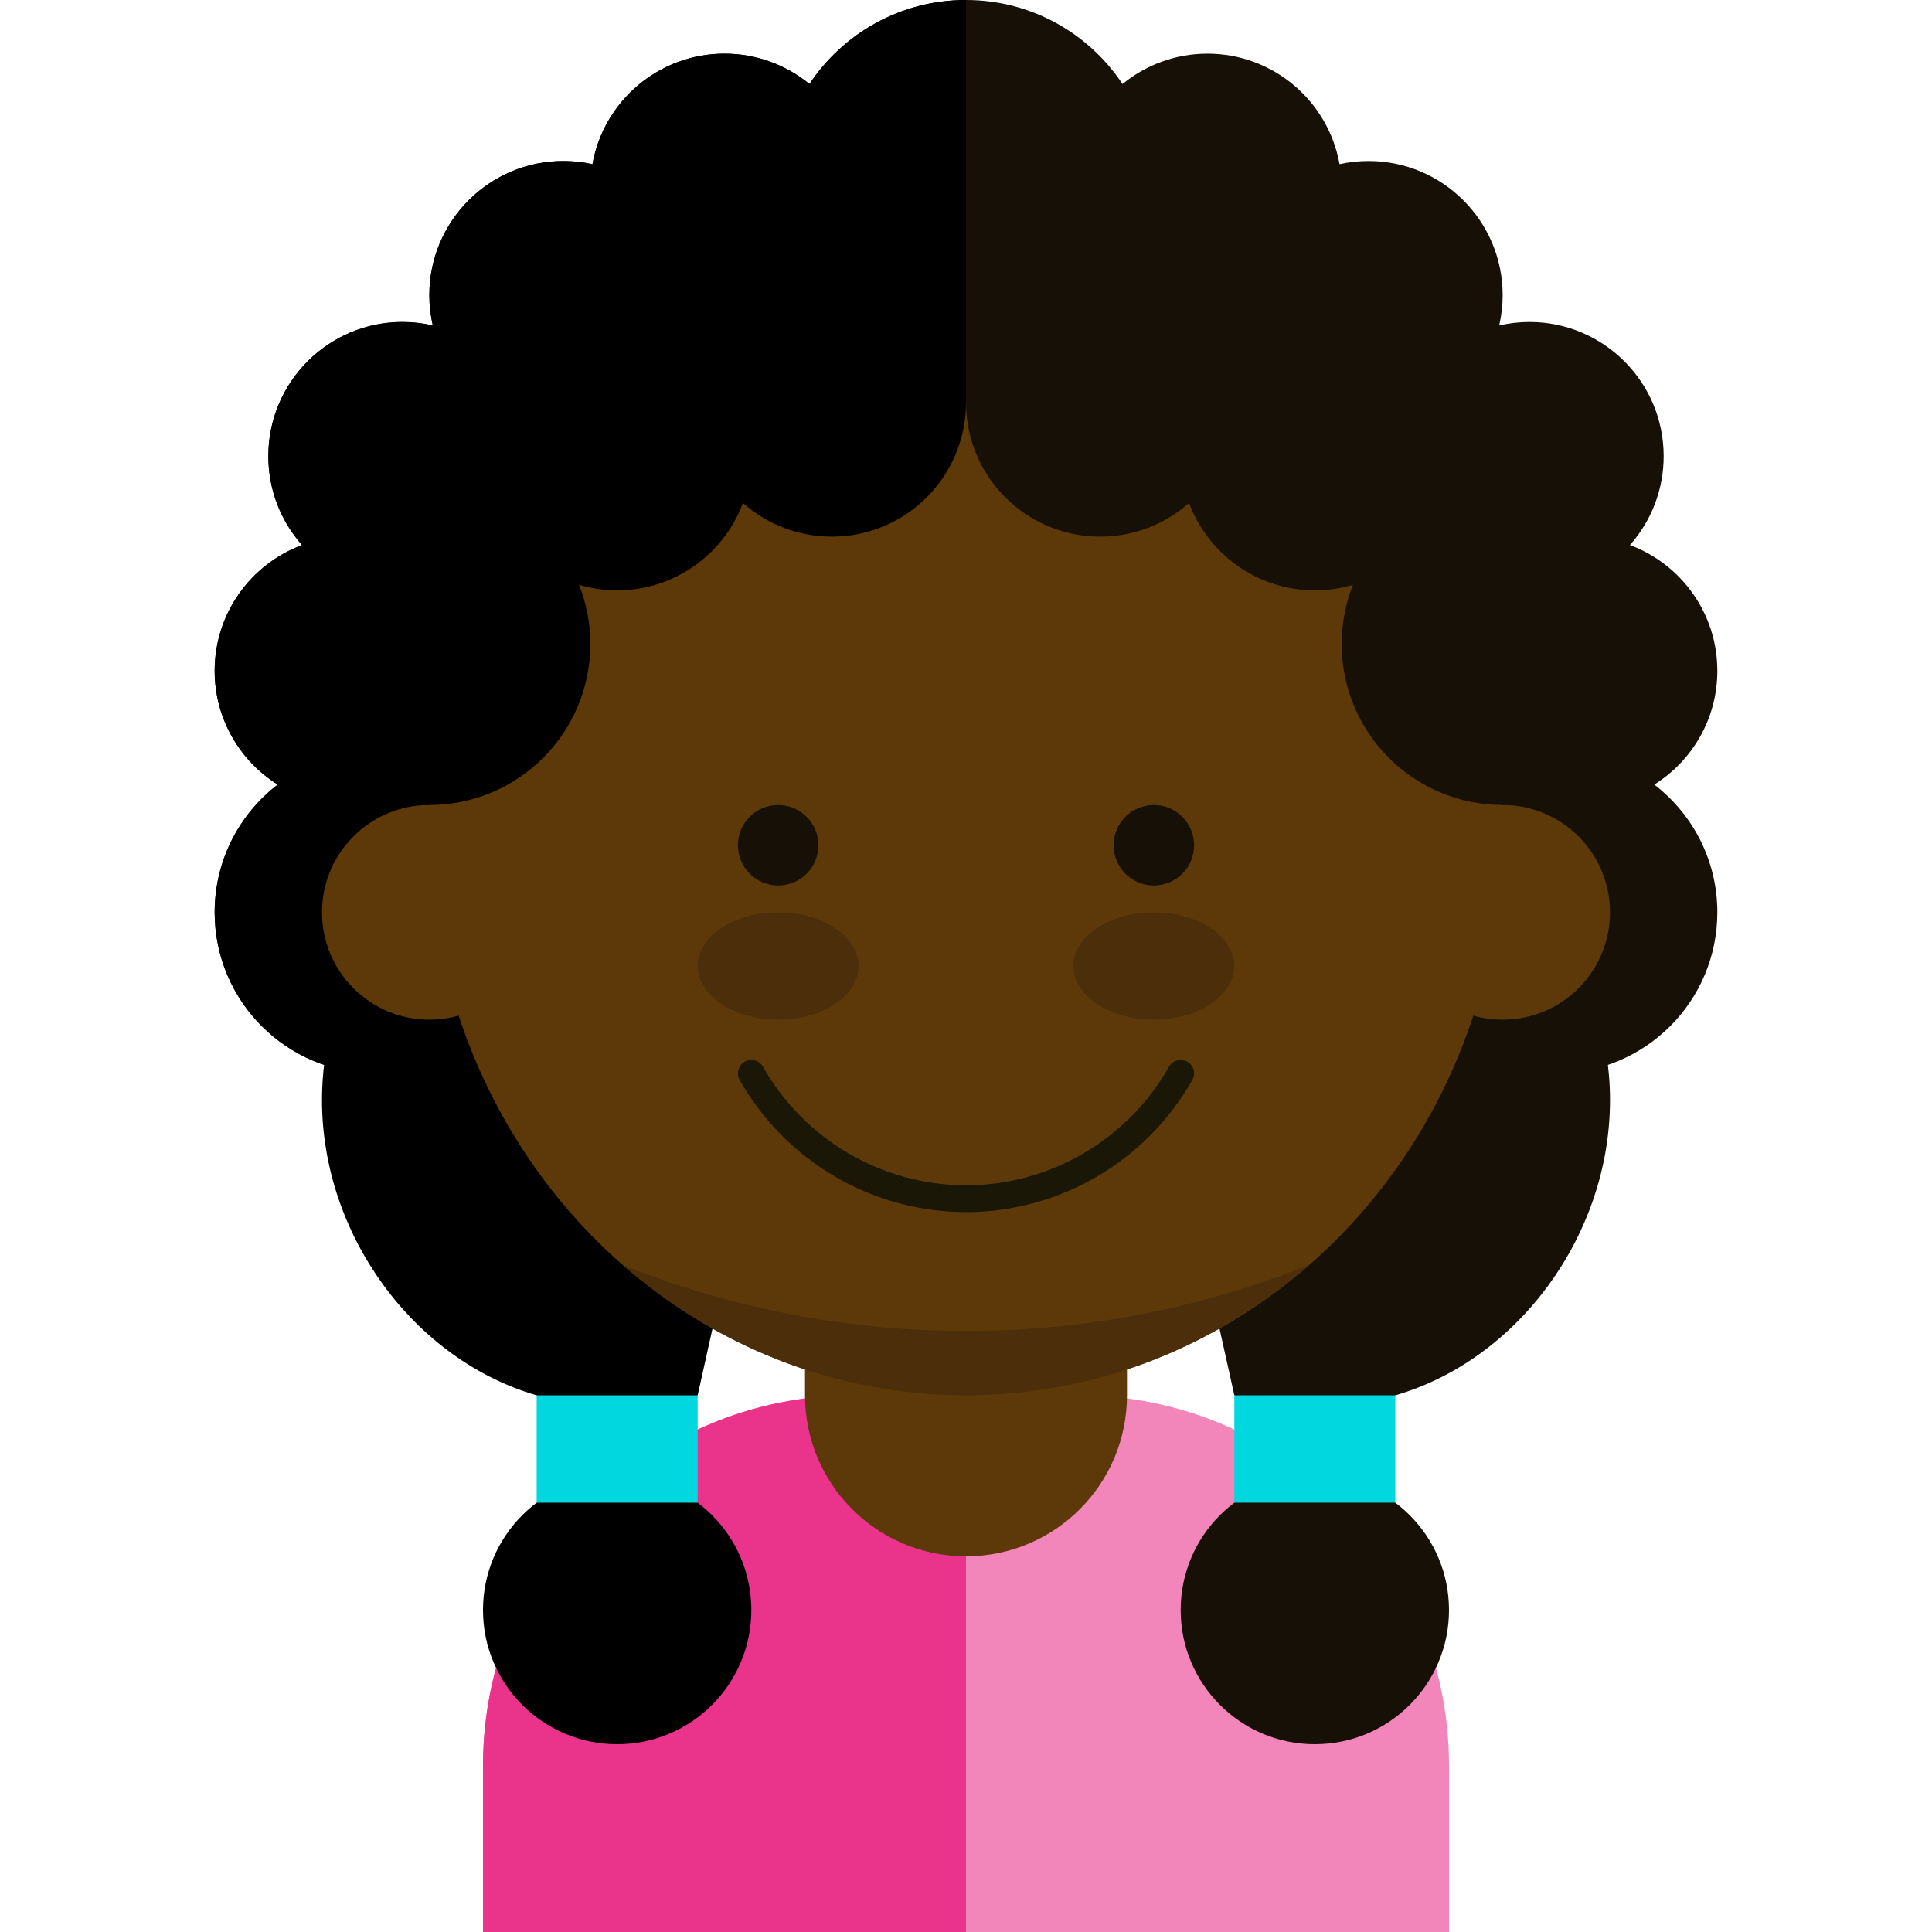 <svg xmlns="http://www.w3.org/2000/svg" xmlns:xlink="http://www.w3.org/1999/xlink" version="1.1" id="Layer_1" x="0px" y="0px" viewBox="0 0 360 360" style="enable-background:new 0 0 360 360;" xml:space="preserve" width="512" height="512" class=""><g><g id="XMLID_1773_">
	<path id="XMLID_1774_" style="fill:#F285B9;" d="M201,260h-21h-21c-38.107,0-69,30.893-69,69v31h90h90v-31   C270,290.893,239.107,260,201,260z" data-original="#F285B9"></path>
	<g id="XMLID_1775_">
		<path id="XMLID_1776_" style="fill:#EA348B;" d="M180,260h-21c-38.107,0-69,30.893-69,69v31h90V260z" data-original="#EA348B"></path>
	</g>
	<g id="XMLID_1777_">
		<path id="XMLID_1778_" style="fill:#5D3909" d="M210,260c0,16.568-13.432,30-30,30l0,0c-16.568,0-30-13.432-30-30v-30    c0-16.568,13.432-30,30-30l0,0c16.568,0,30,13.432,30,30V260z" data-original="#FFC170" class="" data-old_color="#4D2F06"></path>
	</g>
	<path id="XMLID_1779_" style="fill:#161007" d="M308.25,146.196C315.305,141.777,320,133.939,320,125   c0-10.74-6.775-19.896-16.283-23.436C307.624,97.154,310,91.355,310,85c0-13.807-11.193-25-25-25c-1.943,0-3.833,0.229-5.648,0.648   C279.772,58.832,280,56.943,280,55c0-13.807-11.193-25-25-25c-1.854,0-3.657,0.208-5.395,0.59C247.52,18.889,237.301,10,225,10   c-6.01,0-11.523,2.122-15.834,5.655C202.896,6.221,192.176,0,180,0s-22.896,6.221-29.166,15.655C146.523,12.122,141.01,10,135,10   c-12.301,0-22.521,8.889-24.604,20.59C108.657,30.208,106.854,30,105,30c-13.807,0-25,11.193-25,25   c0,1.943,0.229,3.832,0.648,5.648C78.833,60.229,76.943,60,75,60c-13.807,0-25,11.193-25,25c0,6.355,2.376,12.154,6.283,16.564   C46.775,105.104,40,114.26,40,125c0,8.939,4.695,16.777,11.75,21.196C44.607,151.68,40,160.3,40,170c0,16.568,13.432,30,30,30   s30-13.432,30-30c0-12.073-7.136-22.475-17.416-27.232C87.162,138.236,90,131.95,90,125c0-6.355-2.376-12.154-6.283-16.564   C93.225,104.896,100,95.74,100,85c0-1.943-0.229-3.832-0.648-5.648C101.167,79.771,103.057,80,105,80   c12.301,0,22.521-8.889,24.605-20.59C131.343,59.792,133.146,60,135,60c6.01,0,11.523-2.122,15.834-5.655   C157.104,63.779,167.824,70,180,70s22.896-6.221,29.166-15.655C213.477,57.878,242.699,80,255,80c1.943,0,3.833-0.229,5.648-0.648   C260.228,81.168,260,83.057,260,85c0,10.74,6.775,19.896,16.283,23.436C272.376,112.846,270,118.645,270,125   c0,6.95,2.838,13.236,7.416,17.768C267.136,147.525,260,157.927,260,170c0,16.568,13.432,30,30,30s30-13.432,30-30   C320,160.3,315.393,151.68,308.25,146.196z" data-original="#50412E" class="" data-old_color="#50412E"></path>
	<path id="XMLID_1780_" d="M150.834,15.655C146.523,12.122,141.01,10,135,10c-12.301,0-22.521,8.889-24.604,20.59   C108.657,30.208,106.854,30,105,30c-13.807,0-25,11.193-25,25c0,1.943,0.229,3.832,0.648,5.648C78.833,60.229,76.943,60,75,60   c-13.807,0-25,11.193-25,25c0,6.355,2.376,12.154,6.283,16.564C46.775,105.104,40,114.26,40,125c0,8.939,4.695,16.777,11.75,21.196   C44.608,151.68,40,160.3,40,170c0,16.568,13.432,30,30,30s30-13.432,30-30c0-12.073-7.136-22.475-17.417-27.232   C87.162,138.236,90,131.95,90,125c0-6.355-2.376-12.154-6.283-16.564C93.225,104.896,103.057,80,105,80   c12.301,0,41.523-22.122,45.834-25.655C157.104,63.779,167.824,70,180,70V0C167.824,0,157.104,6.221,150.834,15.655z" data-original="#000000"></path>
	<g id="XMLID_1781_">
		<circle id="XMLID_1782_" cx="115" cy="300.009" r="25" data-original="#000000"></circle>
	</g>
	<path id="XMLID_1783_" d="M115,150c-17.078,0-44.98,22.223-44.951,23.328C63.727,182.284,60,193.204,60,205   c0,25.051,17.09,48.358,40,55l15.333,6.334L130,260l20-90L115,150z" data-original="#000000"></path>
	<path id="XMLID_1784_" style="fill:#161007" d="M289.951,173.328C289.98,172.223,262.078,150,245,150l-35,20l20,90l16.333,6.334   L260,260c22.91-6.642,40-29.949,40-55C300,193.204,296.273,182.284,289.951,173.328z" data-original="#50412E" class="" data-old_color="#50412E"></path>
	<g id="XMLID_1785_">
		<ellipse id="XMLID_1786_" style="fill:#5D3909" cx="180" cy="155" rx="100" ry="105" data-original="#FFC170" class="" data-old_color="#4D2F06"></ellipse>
	</g>
	<g id="XMLID_1787_">
		<path id="XMLID_1788_" style="fill:#1A1706" d="M180,225.858c-17.42,0-33.58-9.436-42.176-24.627    c-0.68-1.202-0.257-2.727,0.944-3.407c1.2-0.68,2.727-0.258,3.407,0.944c7.71,13.626,22.203,22.09,37.824,22.09    c15.622,0,30.115-8.464,37.824-22.09c0.68-1.201,2.204-1.623,3.407-0.944c1.201,0.68,1.624,2.205,0.944,3.407    C213.581,216.422,197.421,225.858,180,225.858z" data-original="#E8667D" class="active-path" data-old_color="#52481A"></path>
	</g>
	<g id="XMLID_1789_">
		<g id="XMLID_1790_">
			<ellipse id="XMLID_1791_" style="fill:#4C2F0A" cx="145" cy="180" rx="15" ry="10" data-original="#FFAD41" class="" data-old_color="#79490D"></ellipse>
		</g>
		<g id="XMLID_1792_">
			<circle id="XMLID_1793_" style="fill:#161007" cx="145" cy="157.5" r="7.5" data-original="#50412E" class="" data-old_color="#50412E"></circle>
		</g>
	</g>
	<g id="XMLID_1794_">
		<g id="XMLID_1795_">
			<ellipse id="XMLID_1796_" style="fill:#4C2F0A" cx="215" cy="180" rx="15" ry="10" data-original="#FFAD41" class="" data-old_color="#79490D"></ellipse>
		</g>
		<g id="XMLID_1797_">
			<circle id="XMLID_1798_" style="fill:#161007" cx="215" cy="157.5" r="7.5" data-original="#50412E" class="" data-old_color="#50412E"></circle>
		</g>
	</g>
	<g id="XMLID_1799_">
		<path id="XMLID_1800_" style="fill:#4C2F0A" d="M180,248c-22.528,0-44.084-4.358-63.959-12.295    C133.376,250.872,155.67,260,180,260s46.624-9.128,63.959-24.295C224.084,243.642,202.528,248,180,248z" data-original="#FFAD41" class="" data-old_color="#79490D"></path>
	</g>
	<g id="XMLID_1801_">
		<circle id="XMLID_1802_" style="fill:#5D3909" cx="80" cy="170" r="20" data-original="#FFC170" class="" data-old_color="#4D2F06"></circle>
	</g>
	<g id="XMLID_1803_">
		<circle id="XMLID_1804_" style="fill:#5D3909" cx="280" cy="170" r="20" data-original="#FFC170" class="" data-old_color="#4D2F06"></circle>
	</g>
	<path id="XMLID_1805_" style="fill:#161007" d="M280,90c-3.897,0-7.614,0.751-11.029,2.102C269.637,89.85,270,87.469,270,85   c0-13.807-11.193-25-25-25c-6.355,0-29.26-10-40-10c-5.7,0-35-10-35-10s10,26.894,10,35c0,13.807,11.193,25,25,25   c6.355,0,12.154-2.376,16.564-6.283C225.104,103.225,234.26,110,245,110c2.468,0,4.851-0.363,7.102-1.029   C250.751,112.386,250,116.104,250,120c0,16.568,13.432,30,30,30S296.568,90,280,90z" data-original="#50412E" class="" data-old_color="#50412E"></path>
	<path id="XMLID_1806_" d="M115,60c-13.807,0-25,11.193-25,25c0,2.469,0.363,4.85,1.029,7.102C87.614,90.751,83.896,90,80,90   c-16.568,0-16.568,60,0,60s30-13.432,30-30c0-3.896-0.751-7.614-2.103-11.029c2.252,0.666,4.635,1.029,7.103,1.029   c10.74,0,19.896-6.775,23.436-16.283C142.846,97.624,148.645,100,155,100c13.807,0,25-11.193,25-25c0-5.68,0-55,0-55   S121.355,60,115,60z" data-original="#000000"></path>
	<g id="XMLID_1807_">
		<rect id="XMLID_1808_" x="100" y="260" style="fill:#00D7DF" width="30" height="20" data-original="#00D7DF" class=""></rect>
	</g>
	<g id="XMLID_1809_">
		<circle id="XMLID_1810_" style="fill:#161007" cx="245" cy="300.009" r="25" data-original="#50412E" class="" data-old_color="#50412E"></circle>
	</g>
	<g id="XMLID_1811_">
		<rect id="XMLID_1812_" x="230" y="260" style="fill:#00D7DF" width="30" height="20" data-original="#00D7DF" class=""></rect>
	</g>
</g></g> </svg>